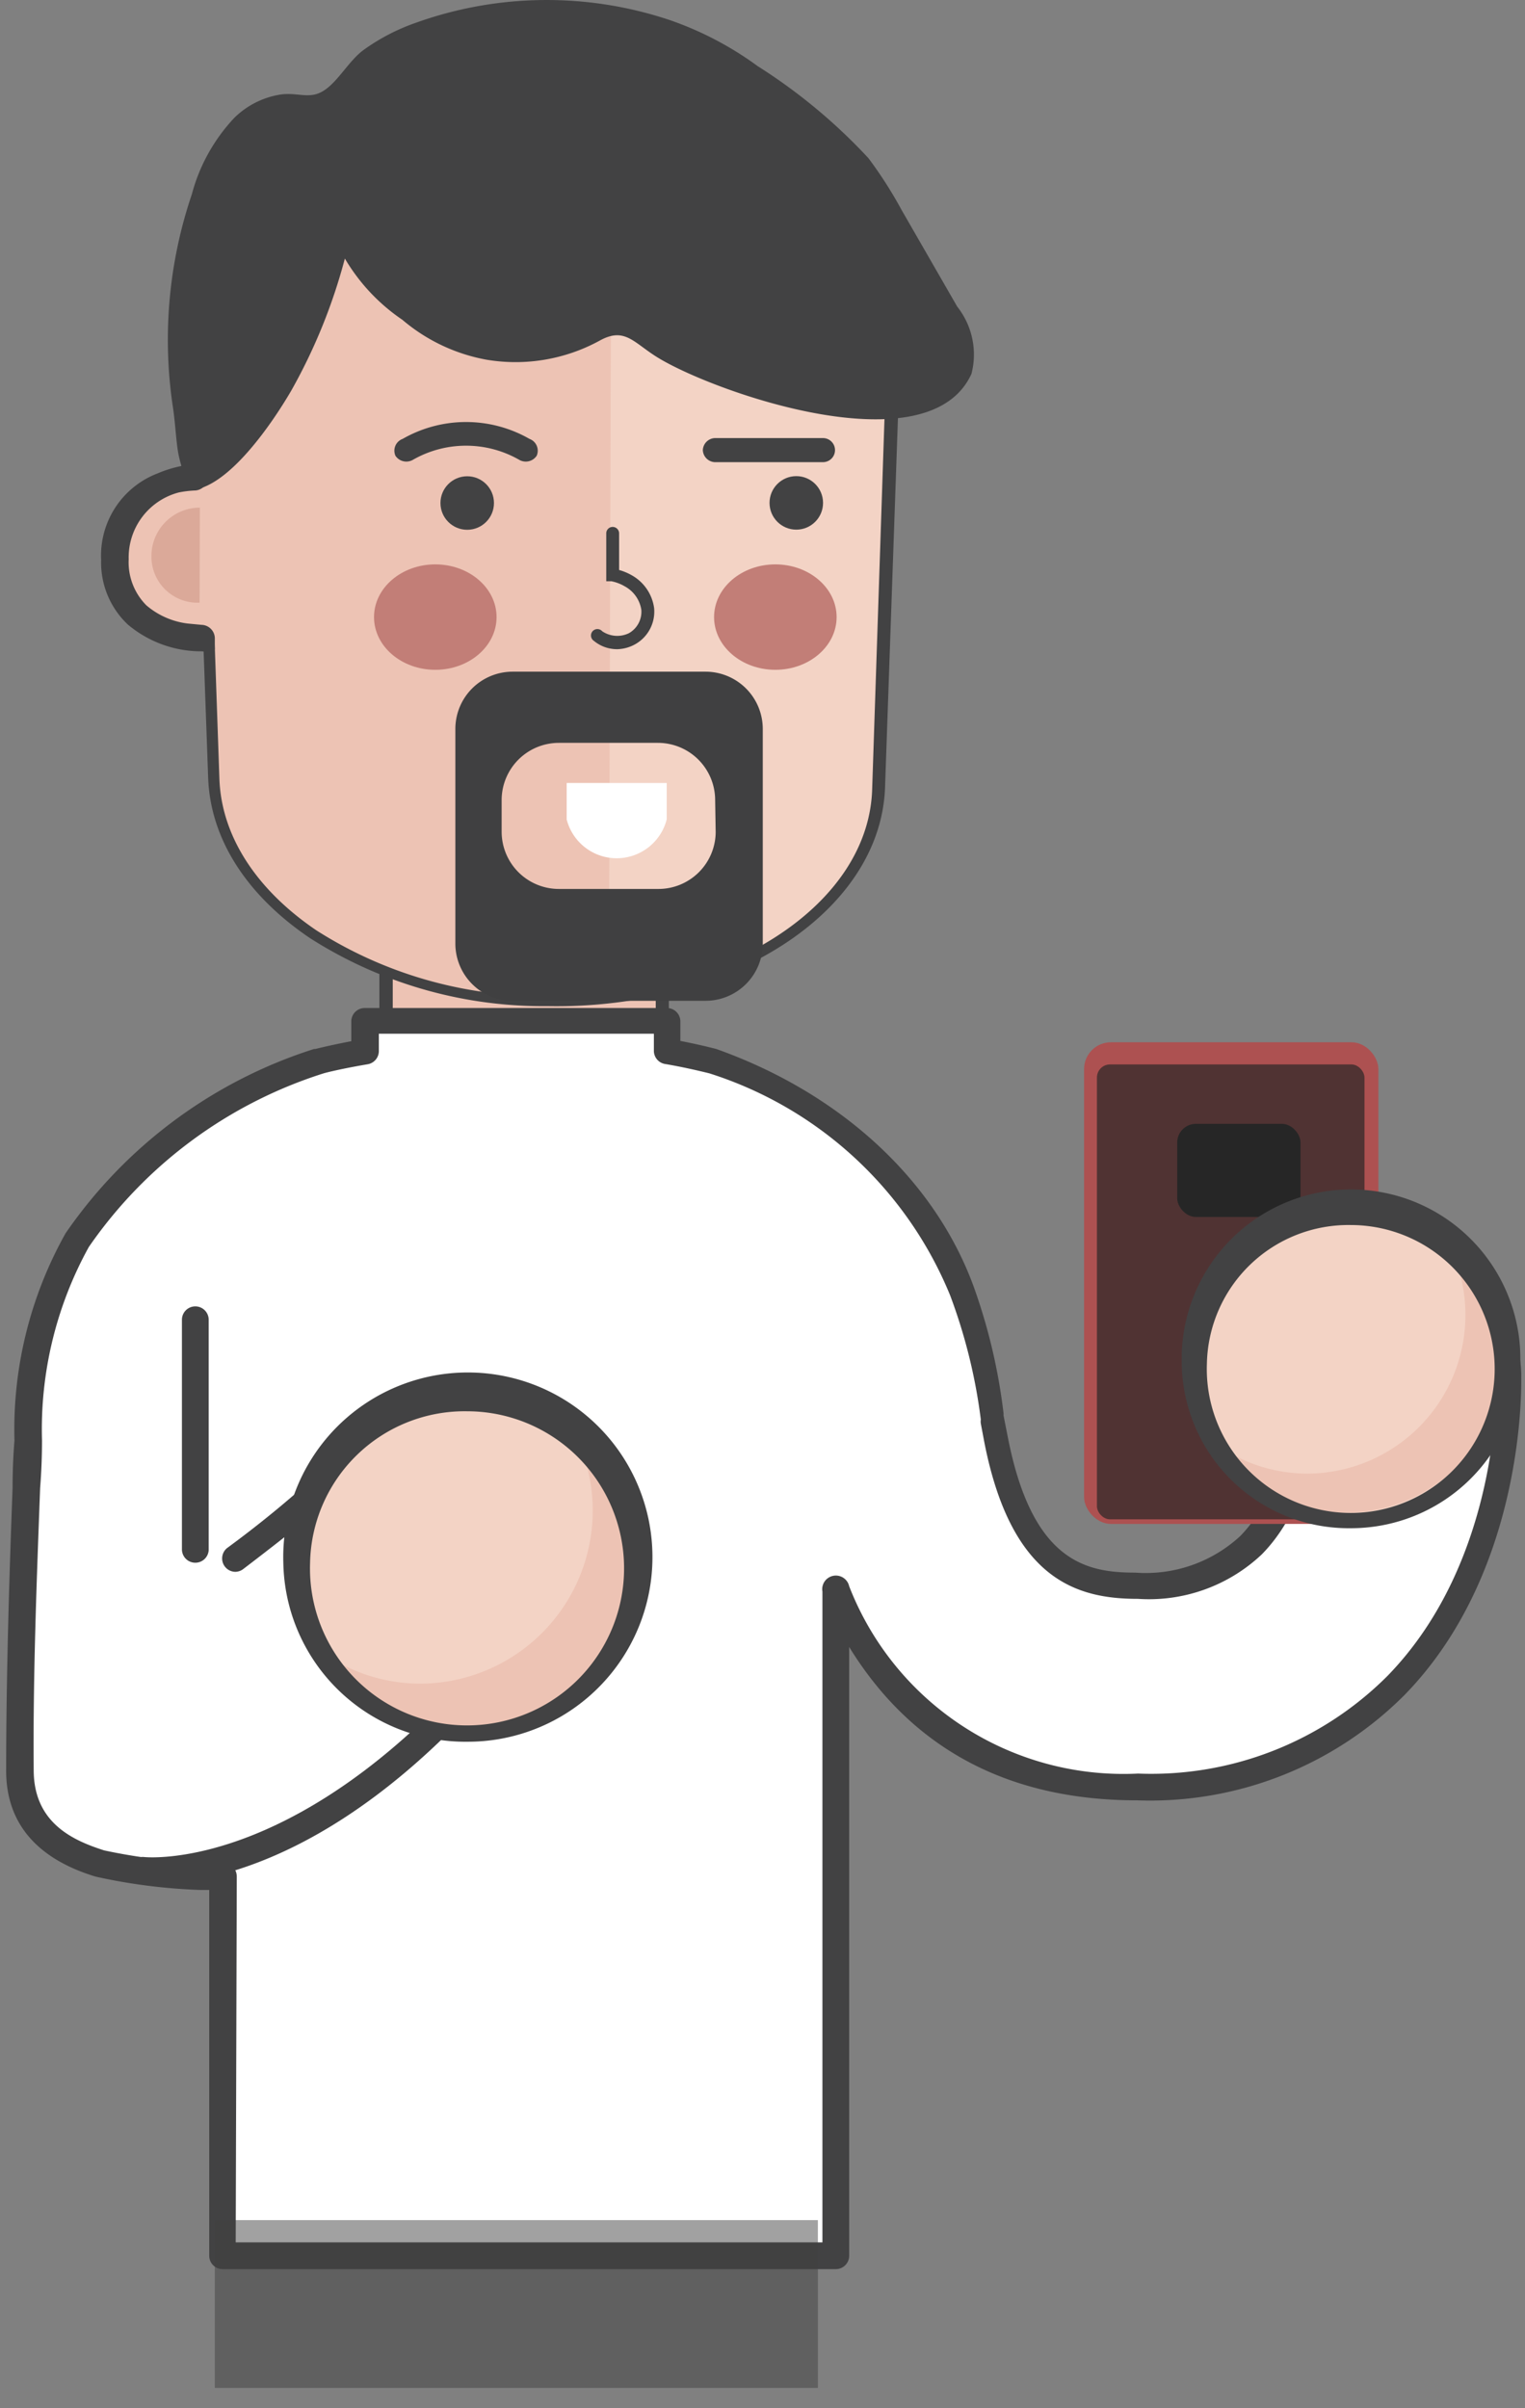 <svg xmlns="http://www.w3.org/2000/svg" width="57" height="90" viewBox="0 0 57 90">
    <rect x="0" y="0" width="57" height="90" fill="#808080" stroke="none"/>
    <g fill="none" fill-rule="nonzero" transform="translate(-15 -4)">
        <path fill="#EDC3B4" d="M34.59 50.712a5.16 5.16 0 0 0 5.16-5.16v-5a5.16 5.16 0 0 0-10.32.01v5a5.16 5.16 0 0 0 5.16 5.15z"/>
        <path fill="#424243" d="M34.59 50.952a5.42 5.42 0 0 1-5.41-5.41v-5a5.41 5.41 0 0 1 10.82 0v5a5.42 5.42 0 0 1-5.41 5.41zm0-15.31a4.92 4.92 0 0 0-4.91 4.91v5a4.915 4.915 0 0 0 9.83 0v-5a4.92 4.92 0 0 0-4.92-4.91z"/>
        <path fill="#FFF" d="M71.39 55.452a3.761 3.761 0 0 0-7.52.19s0 3.93-2.1 6.06a5.68 5.68 0 0 1-4.27 1.51c-2.17 0-4.31-.66-5.25-5.46l-.16-.81a20.8 20.8 0 0 0-1.1-4.72 15 15 0 0 0-9.33-8.6 37.9 37.9 0 0 0-1.72-.37v-1.13H28.67v1.15c-1.08.19-1.71.35-1.71.35h-.06a17.44 17.44 0 0 0-9 6.69 14.51 14.51 0 0 0-1.83 7.49c-.15 4.08-.34 8.26-.31 12.35a3.62 3.62 0 0 0 3 3.46 36.23 36.23 0 0 0 4.61.56v14.1H46.3v-24.79a11.49 11.49 0 0 0 11.25 7.25 13 13 0 0 0 9.67-3.79c4.31-4.47 4.18-11.2 4.17-11.49z"/>
        <path fill="#424243" d="M46.24 88.802H23.32a.5.5 0 0 1-.5-.5v-13.67h-.32a21.36 21.36 0 0 1-3.93-.5c-2.2-.67-3.33-2-3.34-3.93 0-3.5.11-7.11.24-10.59 0-.594.023-1.187.07-1.78a15 15 0 0 1 1.91-7.74 17.82 17.82 0 0 1 9.29-6.89h.05s.5-.13 1.34-.29v-.74a.5.5 0 0 1 .5-.5h11.3a.5.5 0 0 1 .5.5v.73c.47.09.91.19 1.34.3 4.67 1.66 8.18 4.91 9.63 8.9a21.44 21.44 0 0 1 1.11 4.72v.08l.16.81c.91 4.66 2.93 5.06 4.76 5.06a5.21 5.21 0 0 0 3.92-1.36c1.91-1.94 2-5.56 2-5.71a4.26 4.26 0 1 1 8.51-.2c0 .3.14 7.23-4.36 11.84a13.43 13.43 0 0 1-10 3.94c-4.81 0-8.42-1.93-10.76-5.73v22.75a.5.5 0 0 1-.5.5zm-22.43-1h21.93v-24.32a.51.51 0 0 1 1-.2 11 11 0 0 0 10.8 7 12.48 12.48 0 0 0 9.31-3.64c4.22-4.32 4.09-10.85 4.08-11.12a3.261 3.261 0 1 0-6.52.17c0 .42-.09 4.21-2.25 6.4a6.14 6.14 0 0 1-4.63 1.66c-2.27 0-4.73-.7-5.74-5.86l-.13-.69a.46.46 0 0 1 0-.15 20.39 20.39 0 0 0-1.15-4.65 14.44 14.44 0 0 0-9-8.29c-.53-.13-1.07-.25-1.66-.35a.5.5 0 0 1-.41-.49v-.64H29.16v.65a.5.5 0 0 1-.41.49c-.95.16-1.55.31-1.65.34a16.83 16.83 0 0 0-8.78 6.49 14.09 14.09 0 0 0-1.75 7.23c0 .593-.023 1.186-.07 1.78-.13 3.47-.27 7.06-.24 10.54 0 2 1.51 2.64 2.63 3a21.25 21.25 0 0 0 3.71.46h.58c.2 0 .67.06.67.53l-.04 13.66z"/>
        <path fill="#404041" d="M45.57 93.241H23.03v-6.27h22.54z" opacity=".49"/>
        <path fill="#EDC3B4" d="M47.83 33.462c-.16 4.56-5.71 8.08-12.38 8h-.23c-6.62-.12-12.09-3.8-12.25-8.32l-.62-17.55c-.18-5.11 5.54-9.33 12.83-9.31h.26c7.34 0 13.18 4.33 13 9.49l-.61 17.69z"/>
        <path fill="#F3D3C5" d="M37.86 6.402l-.1 34.91c5.59-.61 9.93-3.82 10.07-7.85l.61-17.74c.15-4.57-4.41-8.48-10.58-9.32z"/>
        <path fill="#424243" d="M35.5 41.602h-.27a16.18 16.18 0 0 1-8.64-2.54c-2.37-1.6-3.73-3.71-3.81-6l-.63-17.55c-.19-5.21 5.63-9.54 13-9.54h.3a16.17 16.17 0 0 1 9.5 2.89c2.51 1.85 3.84 4.28 3.75 6.83l-.62 17.74c-.17 4.68-5.82 8.28-12.58 8.17zm-.36-35.15c-7.12 0-12.72 4.12-12.55 9.09l.61 17.55c.07 2.14 1.37 4.15 3.63 5.68a15.65 15.65 0 0 0 8.4 2.45h.27c6.51.1 12-3.33 12.1-7.77l.59-17.74a7.79 7.79 0 0 0-3.6-6.47 15.64 15.64 0 0 0-9.18-2.79h-.3.03z"/>
        <ellipse cx="43.98" cy="27.062" fill="#C27E77" rx="2.29" ry="1.97"/>
        <ellipse cx="31.27" cy="27.062" fill="#C27E77" rx="2.29" ry="1.97"/>
        <path fill="#424243" d="M38.08 28.262a1.36 1.36 0 0 1-.88-.31.24.24 0 1 1 .31-.36 1 1 0 0 0 1 .07.92.92 0 0 0 .46-.88 1.21 1.21 0 0 0-.62-.87 1.6 1.6 0 0 0-.5-.19h-.19v-1.79a.24.24 0 0 1 .48 0v1.37c.16.044.315.108.46.19.465.254.78.714.85 1.24a1.4 1.4 0 0 1-.7 1.34 1.46 1.46 0 0 1-.67.19z"/>
        <path fill="#EDC3B4" d="M23.32 21.842s-3.84 0-3.84 3 3.83 3 3.83 3l.01-6z"/>
        <path fill="#424243" d="M22.01 27.302a2.92 2.92 0 0 1-1.54-.68 2.28 2.28 0 0 1-.66-1.72 2.51 2.51 0 0 1 1.88-2.5 4 4 0 0 1 .57-.07.51.51 0 0 0 .49-.36 1.43 1.43 0 0 0 0-.47.28.28 0 0 0 0-.15c-.13-.2-.81 0-1 .07a4.5 4.5 0 0 0-.86.27 3.29 3.29 0 0 0-2.11 3.24 3.18 3.18 0 0 0 1 2.41 4.26 4.26 0 0 0 2.73 1c.28 0 .53.15.52-.12v-.38a.51.51 0 0 0-.49-.49l-.53-.05z"/>
        <path fill="#DBA999" d="M22.47 22.972c-1 0-1.81.81-1.81 1.81a1.72 1.72 0 0 0 1.8 1.74l.01-3.55z"/>
        <path fill="#424243" d="M40.01 4.742a12.4 12.4 0 0 1 3.31 1.73 20.8 20.8 0 0 1 4.14 3.44c.456.61.867 1.25 1.23 1.92l2.09 3.63a2.88 2.88 0 0 1 .53 2.51c-1.59 3.49-9.48.73-11.66-.57-.95-.56-1.27-1.21-2.24-.67a6.55 6.55 0 0 1-4.23.71 6.7 6.7 0 0 1-3.14-1.49 7.15 7.15 0 0 1-2.15-2.29 20.9 20.9 0 0 1-2 4.93c-.65 1.12-2.38 3.73-3.84 3.73-.11-.45-.29-.89-.38-1.35-.09-.46-.12-1.23-.22-1.84a16.93 16.93 0 0 1 .72-7.87 6.66 6.66 0 0 1 1.59-2.86 3.16 3.16 0 0 1 1.73-.87c.66-.09 1.08.2 1.62-.15s.94-1.13 1.5-1.53a7.64 7.64 0 0 1 1.93-1 14.49 14.49 0 0 1 9.47-.11z"/>
        <path fill="#404041" d="M41.37 29.102h-7.21a2.14 2.14 0 0 0-2.14 2.14v8.05a2.14 2.14 0 0 0 2.14 2.11h7.21a2.14 2.14 0 0 0 2.14-2.14v-8.02a2.14 2.14 0 0 0-2.14-2.14zm.38 6a2.14 2.14 0 0 1-2.16 2.12h-3.7a2.14 2.14 0 0 1-2.14-2.14v-1.18a2.14 2.14 0 0 1 2.14-2.14h3.7a2.14 2.14 0 0 1 2.14 2.14l.02 1.2z"/>
        <path fill="#FFF" d="M27.7 58.572l-7.36 15.34s6.42.86 14.09-8.85l-6.73-6.49z"/>
        <path fill="#424243" d="M20.79 74.402a4.13 4.13 0 0 1-.52 0 .504.504 0 0 1 .13-1c.07 0 6.12.64 13.36-8.31l-6.41-6.18a.5.5 0 0 1 .69-.72l6.73 6.5a.5.5 0 0 1 0 .67c-6.55 8.37-12.26 9.04-13.98 9.04zM22.3 62.402a.5.5 0 0 1-.5-.5v-8.58a.5.5 0 1 1 1 0v8.61a.5.5 0 0 1-.5.47z"/>
        <path fill="#424243" d="M23.79 62.742a.5.5 0 0 1-.3-.89 40.45 40.45 0 0 0 3.36-2.75.5.5 0 0 1 .94 0c.13.38.19.57-3.69 3.53a.5.5 0 0 1-.31.11z"/>
        <ellipse cx="32.48" cy="62.442" fill="#F3D3C5" rx="6.38" ry="6.18"/>
        <path fill="#EDC3B4" d="M30.71 66.922a6.47 6.47 0 0 0 5.35-10.07 6.45 6.45 0 1 1-9.13 8.82 6.38 6.38 0 0 0 3.78 1.25z"/>
        <path fill="#424243" d="M25.59 62.402a6.9 6.9 0 1 1 6.9 6.69 6.81 6.81 0 0 1-6.9-6.69zm1 0a5.87 5.87 0 1 0 5.87-5.66 5.78 5.78 0 0 0-5.87 5.66z"/>
        <circle cx="44.763" cy="22.794" r="1" fill="#424243" transform="rotate(-.16 44.763 22.794)"/>
        <circle cx="32.463" cy="22.799" r="1" fill="#424243" transform="rotate(-.16 32.463 22.799)"/>
        <path fill="#424243" d="M41.27 20.822a.47.47 0 0 1 .49-.45h4a.45.45 0 0 1 0 .9h-4a.47.47 0 0 1-.49-.45zM30.05 20.402a4.77 4.77 0 0 1 4.74 0 .47.47 0 0 1 .27.63.49.49 0 0 1-.64.16 4 4 0 0 0-4 0 .49.49 0 0 1-.64-.16.47.47 0 0 1 .27-.63z"/>
        <rect width="11" height="18" x="55.52" y="42.952" fill="#AD5151" rx="1"/>
        <rect width="10" height="17" x="56" y="43.78" fill="#262626" opacity=".68" rx=".49"/>
        <rect width="4.61" height="3.48" x="59" y="46" fill="#262626" rx=".7"/>
        <ellipse cx="65.49" cy="54.972" fill="#F3D3C5" rx="5.85" ry="5.66"/>
        <path fill="#EDC3B4" d="M63.87 59.072a5.93 5.93 0 0 0 4.9-9.23 5.91 5.91 0 1 1-8.37 8.09 5.85 5.85 0 0 0 3.47 1.14z"/>
        <path fill="#424243" d="M59.17 54.972a6.33 6.33 0 1 1 6.32 6.14 6.24 6.24 0 0 1-6.32-6.14zm.94 0a5.38 5.38 0 1 0 5.38-5.19 5.29 5.29 0 0 0-5.38 5.19z"/>
        <path fill="#FFF" d="M36.18 33.262v1.36a1.93 1.93 0 0 0 3.74 0v-1.36h-3.74z"/>
    </g>
</svg>
